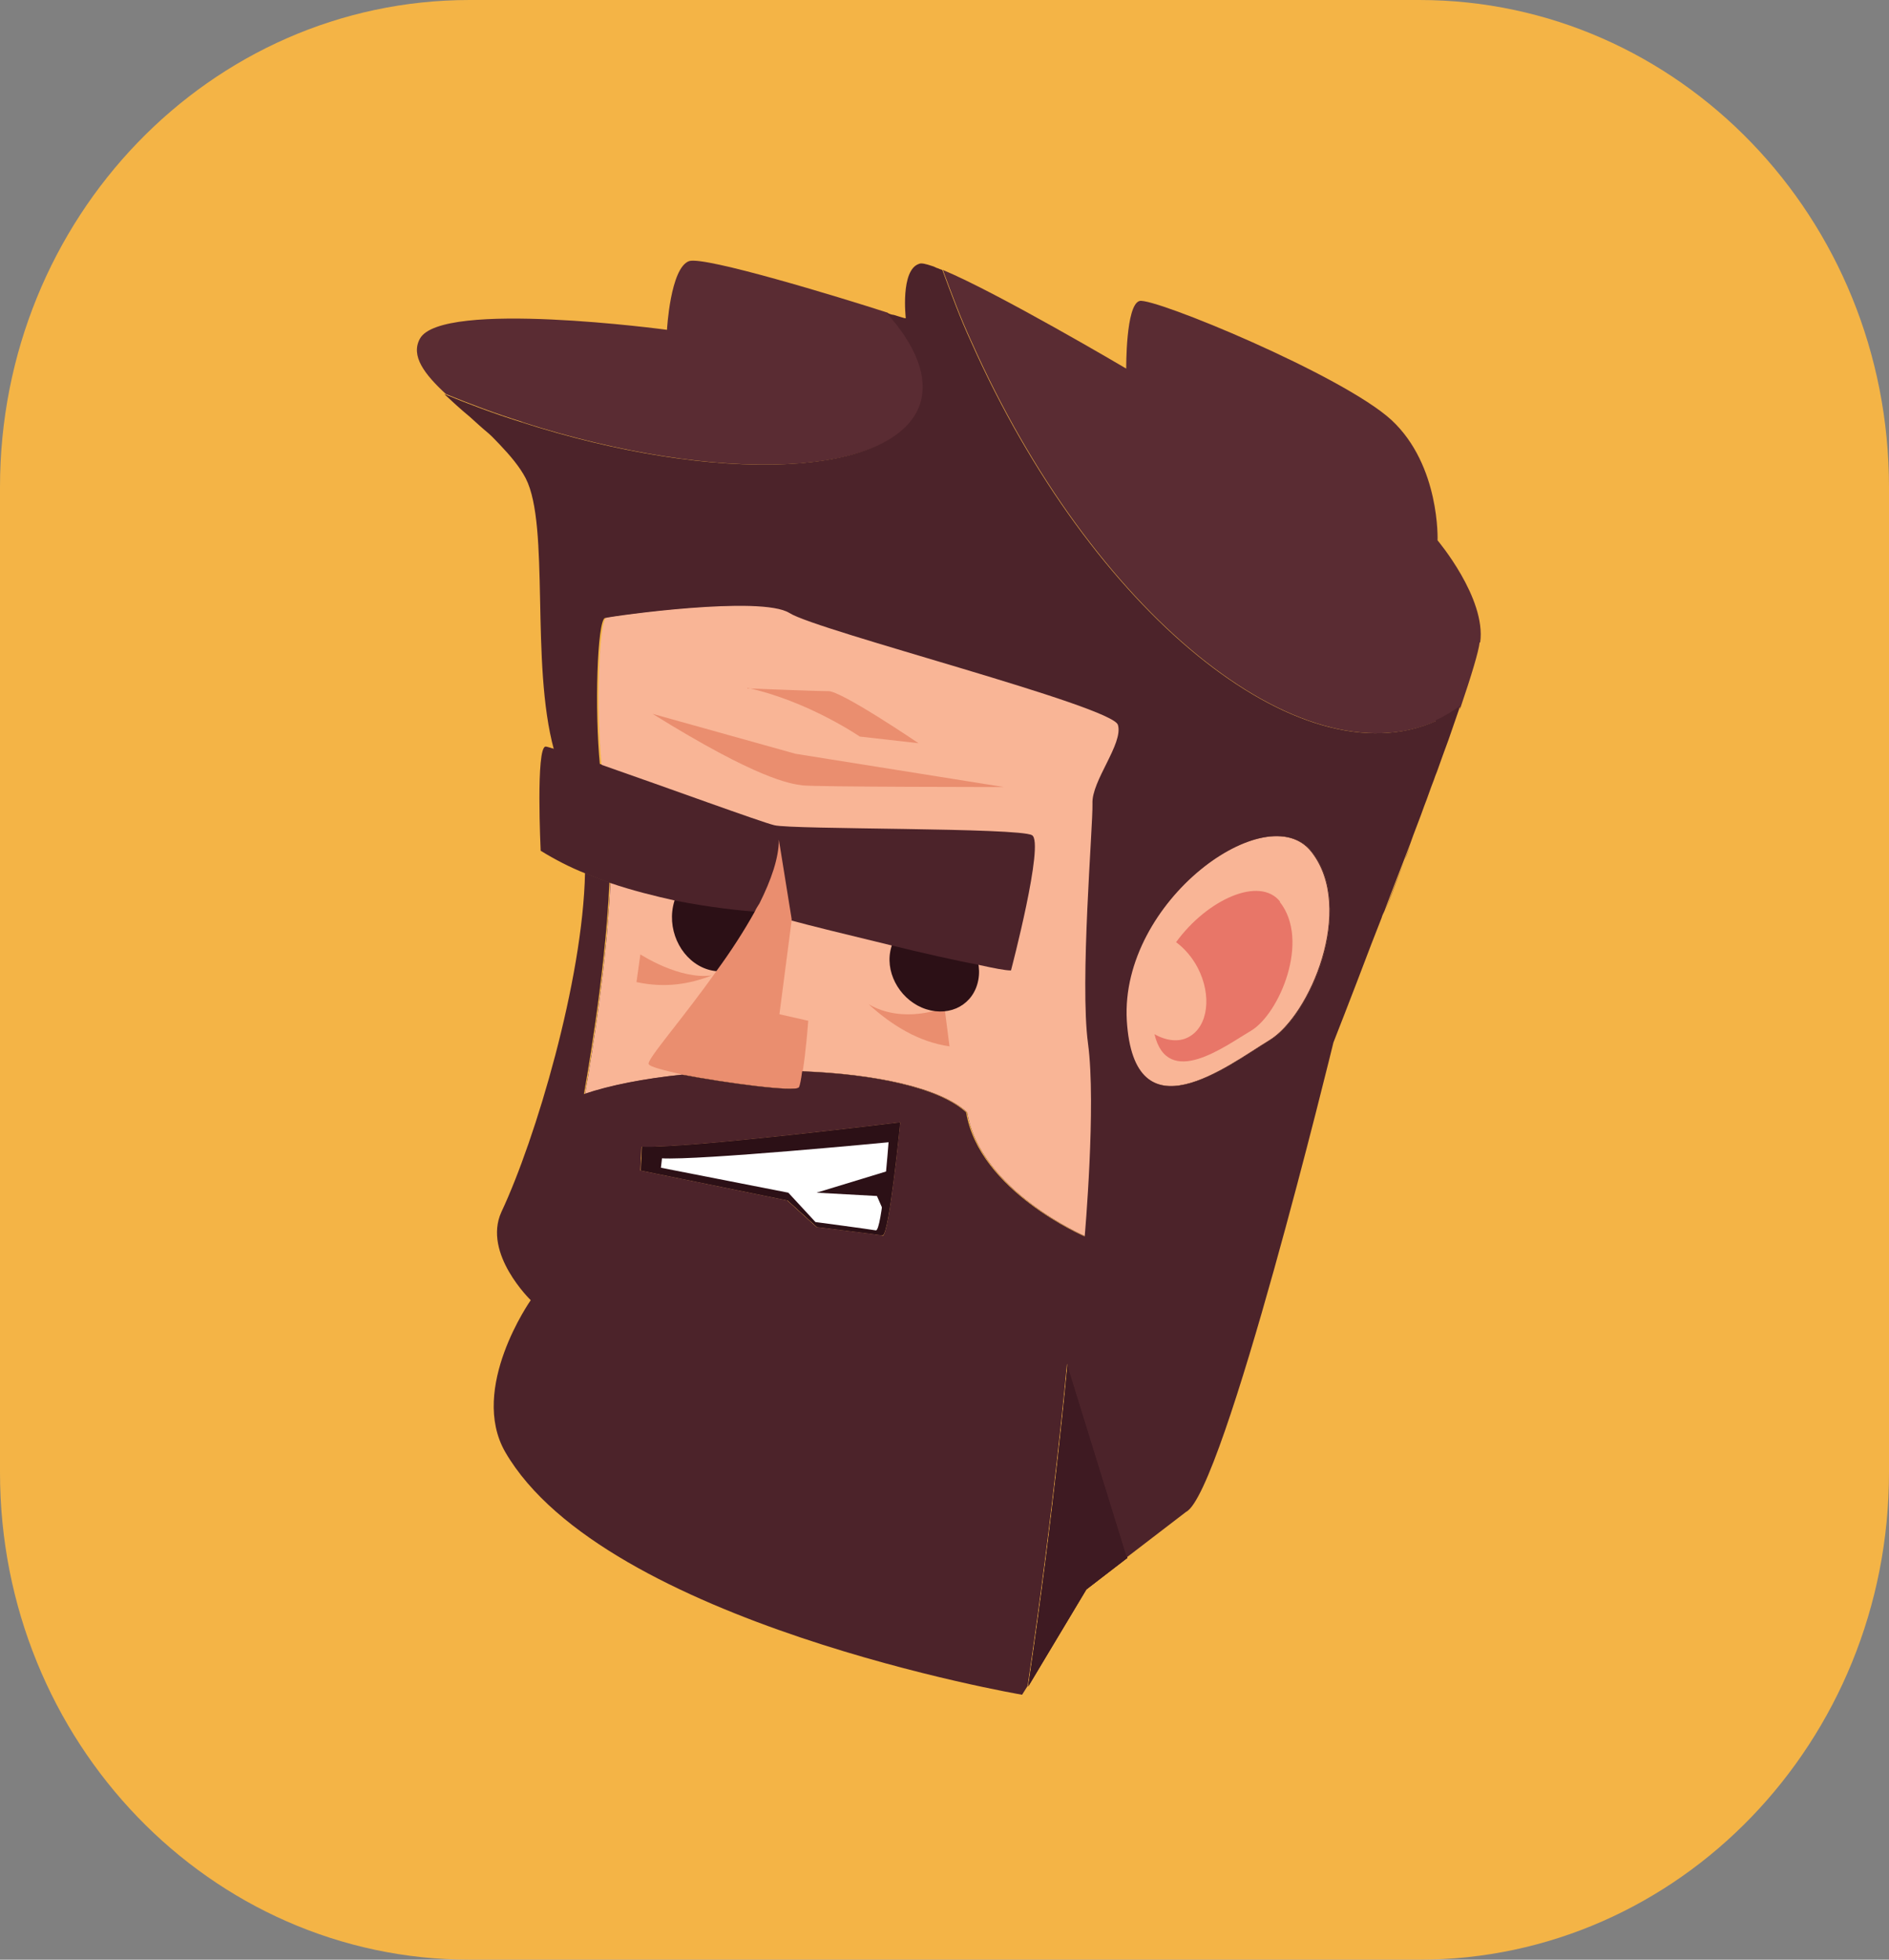 <svg width="54" height="56" viewBox="0 0 54 56" fill="none" xmlns="http://www.w3.org/2000/svg">
<rect x="0" y="0" width="54" height="56" fill="#808080" stroke="none"/>
<path d="M40.575 0H13.425C6.011 0 0 6.233 0 13.922V42.078C0 49.767 6.011 56 13.425 56H40.575C47.989 56 54 49.767 54 42.078V13.922C54 6.233 47.989 0 40.575 0Z" fill="#F4B446"/>
<path d="M25.734 32.055C25.734 32.055 25.417 35.301 25.227 35.301C25.037 35.269 23.358 35.064 23.358 35.064L22.519 34.303L18.322 33.448L18.354 32.767C19.621 32.831 25.749 32.071 25.749 32.071L25.734 32.055Z" fill="#5A2C33"/>
<path d="M14.918 12.053C14.158 11.816 13.445 11.547 12.748 11.261C12.13 10.691 11.735 10.169 12.004 9.678C12.621 8.554 19.067 9.425 19.067 9.425C19.067 9.425 19.162 7.651 19.7 7.461C20.144 7.318 23.944 8.474 25.37 8.934C26.209 9.868 26.573 10.771 26.336 11.531C25.655 13.637 20.54 13.874 14.902 12.053H14.918Z" fill="#5A2C33"/>
<path d="M31.039 35.333C31.039 35.333 28.014 34.034 27.65 31.785C26.874 31.073 25.005 30.693 22.962 30.613C22.931 30.851 22.899 31.025 22.867 31.073C22.772 31.215 20.761 30.946 19.526 30.709C18.449 30.819 17.467 31.009 16.723 31.263C16.723 31.263 17.34 27.905 17.451 25.213C17.214 25.134 16.992 25.039 16.755 24.944C16.77 23.899 16.66 23.044 16.327 22.474C16.137 22.157 16.01 21.808 15.899 21.413C16.184 21.508 16.66 21.666 17.214 21.856C17.055 20.272 17.135 17.723 17.356 17.644C17.626 17.58 21.822 16.994 22.63 17.501C23.422 18.008 31.878 20.162 32.021 20.7C32.179 21.238 31.261 22.299 31.292 22.949C31.308 23.598 30.928 28.048 31.166 29.806C31.403 31.564 31.07 35.317 31.07 35.317L31.039 35.333Z" fill="#5A2C33"/>
<path d="M30.517 38.991L32.227 44.518L31.055 45.42L29.393 48.192C30.153 43.061 30.517 38.991 30.517 38.991Z" fill="#5A2C33"/>
<path d="M37.501 24.342C38.767 25.958 37.453 29.03 36.297 29.727C35.125 30.439 32.417 32.561 32.211 29.157C32.021 25.736 36.234 22.727 37.501 24.342Z" fill="#5A2C33"/>
<path d="M39.59 26.053C39.812 25.451 40.065 24.818 40.318 24.153C40.271 24.279 40.223 24.438 40.16 24.564C39.97 25.071 39.78 25.578 39.59 26.053Z" fill="#5A2C33"/>
<path d="M42.298 18.356C42.267 18.625 42.061 19.306 41.76 20.193C41.538 20.352 41.301 20.494 41.063 20.605C37.152 22.331 31.213 17.485 27.777 9.773C27.46 9.092 27.206 8.395 26.953 7.714C28.521 8.364 32.195 10.533 32.195 10.533C32.195 10.533 32.179 8.712 32.575 8.601C32.971 8.49 38.387 10.723 39.781 12.006C41.174 13.305 41.095 15.442 41.095 15.442C41.095 15.442 42.488 17.089 42.314 18.356H42.298Z" fill="#5A2C33"/>
<path d="M25.734 32.055C25.734 32.055 25.417 35.301 25.227 35.301C25.037 35.269 23.358 35.064 23.358 35.064L22.519 34.303L18.322 33.448L18.354 32.767C19.621 32.831 25.749 32.071 25.749 32.071L25.734 32.055Z" fill="#4C232A"/>
<path d="M31.039 35.333C31.039 35.333 28.014 34.034 27.65 31.785C26.874 31.073 25.005 30.693 22.962 30.613C22.931 30.851 22.899 31.025 22.867 31.073C22.772 31.215 20.761 30.946 19.526 30.709C18.449 30.819 17.467 31.009 16.723 31.263C16.723 31.263 17.34 27.905 17.451 25.213C17.214 25.134 16.992 25.039 16.755 24.944C16.77 23.899 16.66 23.044 16.327 22.474C16.137 22.157 16.01 21.808 15.899 21.413C16.184 21.508 16.66 21.666 17.214 21.856C17.055 20.272 17.135 17.723 17.356 17.644C17.626 17.58 21.822 16.994 22.63 17.501C23.422 18.008 31.878 20.162 32.021 20.7C32.179 21.238 31.261 22.299 31.292 22.949C31.308 23.598 30.928 28.048 31.166 29.806C31.403 31.564 31.07 35.317 31.07 35.317L31.039 35.333Z" fill="#4C232A"/>
<path d="M30.517 38.991L32.227 44.518L31.055 45.42L29.393 48.192C30.153 43.061 30.517 38.991 30.517 38.991Z" fill="#4C232A"/>
<path d="M37.501 24.342C38.767 25.958 37.453 29.03 36.297 29.727C35.125 30.439 32.417 32.561 32.211 29.157C32.021 25.736 36.234 22.727 37.501 24.342Z" fill="#4C232A"/>
<path d="M41.76 20.193C41.76 20.193 41.744 20.241 41.728 20.272C41.728 20.256 41.744 20.209 41.744 20.193H41.76Z" fill="#4C232A"/>
<path d="M36.281 29.727C35.109 30.439 32.402 32.561 32.196 29.157C32.006 25.736 36.218 22.727 37.485 24.342C38.752 25.958 37.438 29.03 36.281 29.727Z" fill="#F9B596"/>
<path d="M31.26 22.965C31.276 23.614 30.896 28.064 31.134 29.822C31.371 31.579 31.039 35.333 31.039 35.333C31.039 35.333 28.014 34.034 27.65 31.785C26.874 31.073 25.005 30.693 22.962 30.613C21.822 30.55 20.618 30.598 19.526 30.709C18.449 30.819 17.467 31.009 16.723 31.263C16.723 31.263 17.34 27.905 17.451 25.213C17.499 24.216 17.451 23.313 17.324 22.695C17.277 22.474 17.229 22.189 17.198 21.856C17.039 20.272 17.119 17.723 17.34 17.644C17.61 17.58 21.806 16.994 22.614 17.501C23.405 18.008 31.862 20.162 32.005 20.7C32.163 21.238 31.244 22.299 31.276 22.949L31.26 22.965Z" fill="#F9B596"/>
<path d="M36.597 25.768C36.011 25.023 34.506 25.704 33.62 26.924C33.857 27.098 34.079 27.351 34.237 27.652C34.649 28.444 34.538 29.331 33.984 29.632C33.699 29.79 33.334 29.742 33.002 29.552C33.382 31.136 35.029 29.885 35.758 29.457C36.565 28.982 37.468 26.876 36.581 25.768H36.597Z" fill="#E87668"/>
<path d="M20.349 27.874C19.415 28 18.306 27.272 18.306 27.272L18.195 28.064C19.003 28.238 19.7 28.127 20.349 27.874Z" fill="#EA8E6F"/>
<path d="M24.831 28.698C25.845 29.284 27.001 28.793 27.001 28.793L27.143 29.901C26.272 29.775 25.512 29.315 24.831 28.698Z" fill="#EA8E6F"/>
<path d="M21.775 26.702C21.933 25.926 21.49 25.119 20.793 24.897C20.096 24.675 19.399 25.119 19.241 25.895C19.083 26.671 19.526 27.478 20.223 27.7C20.92 27.922 21.616 27.478 21.775 26.702Z" fill="#2C1016"/>
<path d="M27.967 28C28.093 27.32 27.634 26.575 26.937 26.354C26.241 26.132 25.575 26.496 25.449 27.193C25.322 27.874 25.781 28.618 26.478 28.84C27.175 29.062 27.84 28.697 27.967 28Z" fill="#2C1016"/>
<path d="M28.885 27.731C28.742 27.731 28.41 27.668 27.982 27.573C27.317 27.446 26.398 27.24 25.496 27.019C24.245 26.718 23.025 26.417 22.629 26.306C22.534 26.29 22.471 26.274 22.471 26.274L21.98 25.388L21.806 26.053H21.758C21.758 26.053 21.663 26.053 21.584 26.053C21.188 26.021 20.349 25.942 19.304 25.736C18.734 25.609 18.084 25.451 17.435 25.229C17.198 25.15 16.976 25.055 16.738 24.96C16.295 24.786 15.867 24.564 15.456 24.311C15.456 24.311 15.313 21.334 15.598 21.334C15.63 21.334 15.725 21.365 15.883 21.413C16.168 21.508 16.643 21.666 17.198 21.856C19.019 22.489 21.79 23.503 22.138 23.582C22.645 23.709 29.138 23.646 29.502 23.867C29.866 24.073 28.901 27.731 28.901 27.731H28.885Z" fill="#4C232A"/>
<path d="M32.227 44.518L31.055 45.42L29.393 48.192C30.153 43.061 30.517 38.991 30.517 38.991L32.227 44.518Z" fill="#3E1A22"/>
<path d="M18.655 20.399C21.664 22.268 22.583 22.395 22.931 22.442C23.279 22.49 28.695 22.49 28.695 22.49L22.741 21.54L18.655 20.399Z" fill="#EA8E6F"/>
<path d="M21.363 19.655C23.105 20.035 24.578 21.048 24.578 21.048L26.257 21.238C26.257 21.238 24.04 19.734 23.675 19.75C23.311 19.75 21.363 19.671 21.363 19.671V19.655Z" fill="#EA8E6F"/>
<path d="M25.734 32.055C25.734 32.055 25.417 35.301 25.227 35.301C25.037 35.269 23.358 35.064 23.358 35.064L22.519 34.303L18.322 33.448L18.354 32.767C19.621 32.831 25.749 32.071 25.749 32.071L25.734 32.055Z" fill="#2C1016"/>
<path d="M18.908 33.1C19.985 33.163 25.401 32.641 25.401 32.641C25.401 32.641 25.211 35.19 25.037 35.159C24.863 35.127 23.311 34.921 23.311 34.921L22.535 34.082L18.893 33.369L18.924 33.1H18.908Z" fill="white"/>
<path d="M25.291 34.683L25.069 34.177L23.343 34.082L25.528 33.416L25.291 34.683Z" fill="#2C1016"/>
<path d="M23.105 29.173C23.105 29.173 23.041 30.044 22.946 30.614C22.915 30.851 22.883 31.025 22.851 31.073C22.756 31.215 20.745 30.946 19.51 30.709C18.971 30.582 18.576 30.487 18.544 30.408C18.48 30.281 19.51 29.125 20.492 27.732C20.888 27.193 21.268 26.607 21.584 26.037C21.616 25.958 21.663 25.895 21.711 25.815C22.044 25.15 22.265 24.517 22.265 23.994L22.63 26.259V26.306L22.281 28.983L23.12 29.173H23.105Z" fill="#EA8E6F"/>
<path d="M41.048 20.605C37.136 22.331 31.198 17.485 27.761 9.773C27.445 9.092 27.191 8.395 26.938 7.714C26.89 7.699 26.843 7.683 26.811 7.667C26.748 7.651 26.716 7.619 26.653 7.604C26.463 7.54 26.336 7.509 26.273 7.54C25.734 7.714 25.893 9.092 25.893 9.092C25.893 9.092 25.893 9.092 25.861 9.092C25.814 9.076 25.687 9.045 25.544 8.997C25.497 8.997 25.418 8.966 25.338 8.934C26.178 9.868 26.542 10.771 26.305 11.531C25.623 13.637 20.508 13.875 14.871 12.054C14.111 11.816 13.398 11.547 12.701 11.262C12.923 11.468 13.16 11.689 13.43 11.911C13.604 12.069 13.778 12.228 13.968 12.386C14.079 12.481 14.174 12.592 14.285 12.703C14.586 13.02 14.855 13.336 15.029 13.669C15.726 15.031 15.156 18.942 15.837 21.429C16.122 21.524 16.597 21.682 17.151 21.872C16.993 20.288 17.072 17.739 17.294 17.66C17.563 17.596 21.759 17.01 22.567 17.517C23.359 18.024 31.816 20.178 31.958 20.716C32.116 21.254 31.198 22.315 31.23 22.965C31.245 23.614 30.865 28.064 31.103 29.822C31.34 31.58 31.008 35.333 31.008 35.333C31.008 35.333 27.983 34.034 27.619 31.785C26.843 31.073 24.974 30.693 22.931 30.614C22.9 30.851 22.868 31.025 22.836 31.073C22.741 31.215 20.73 30.946 19.495 30.709C18.418 30.82 17.436 31.009 16.692 31.263C16.692 31.263 17.309 27.906 17.42 25.213C17.183 25.134 16.961 25.039 16.724 24.944C16.66 28.017 15.314 32.546 14.332 34.636C13.794 35.824 15.172 37.154 15.172 37.154C15.172 37.154 13.398 39.672 14.443 41.493C17.278 46.386 29.218 48.429 29.218 48.429L29.377 48.176C30.137 43.045 30.501 38.975 30.501 38.975L32.211 44.502L33.906 43.203C34.983 42.665 38.118 29.79 38.118 29.79C38.118 29.79 38.593 28.587 39.211 26.956C39.306 26.718 39.401 26.465 39.496 26.227C39.512 26.164 39.544 26.1 39.575 26.037C39.797 25.435 40.05 24.802 40.304 24.137C40.43 23.772 40.589 23.392 40.715 23.028C40.81 22.791 40.89 22.537 40.985 22.3C41.016 22.205 41.048 22.125 41.08 22.046C41.191 21.73 41.301 21.429 41.412 21.128C41.523 20.811 41.618 20.526 41.713 20.257C41.713 20.241 41.729 20.193 41.729 20.178C41.507 20.336 41.27 20.478 41.032 20.589L41.048 20.605ZM25.212 35.301C25.022 35.27 23.343 35.064 23.343 35.064L22.504 34.303L18.307 33.448L18.339 32.767C19.606 32.831 25.734 32.071 25.734 32.071C25.734 32.071 25.418 35.317 25.228 35.317L25.212 35.301ZM32.211 29.157C32.021 25.736 36.234 22.727 37.501 24.343C38.768 25.958 37.453 29.03 36.297 29.727C35.125 30.439 32.417 32.562 32.211 29.157Z" fill="#4C232A"/>
</svg>
